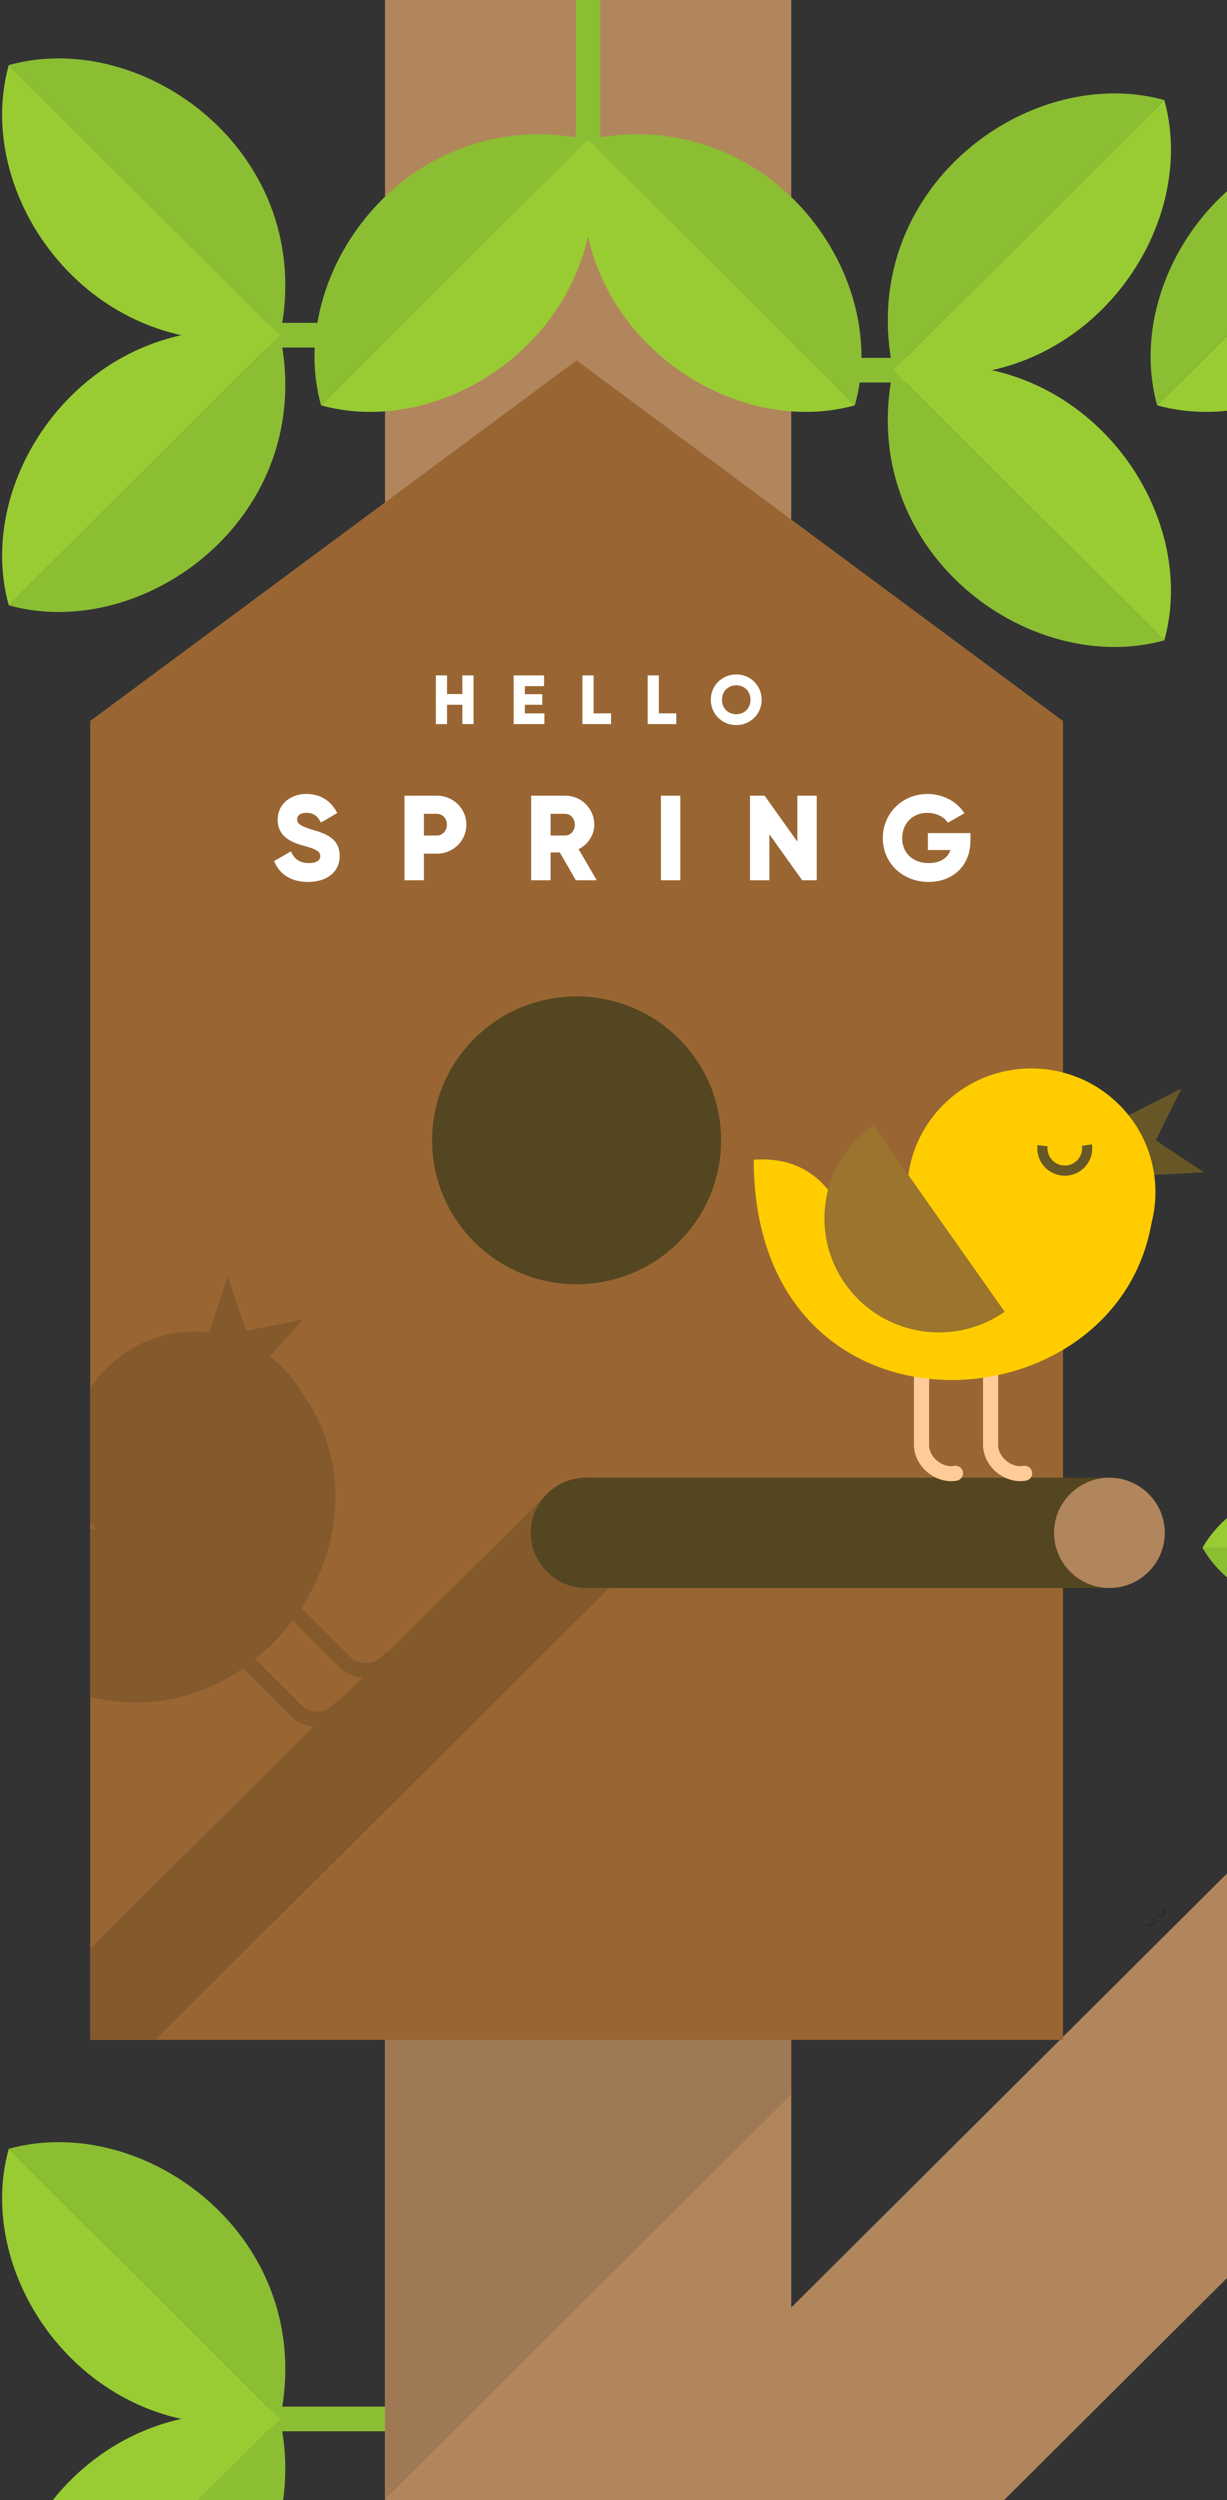 <svg width="107" height="218" viewBox="0 0 107 218" fill="none" xmlns="http://www.w3.org/2000/svg">
<rect x="0" y="0" width="107" height="218" fill="#333333" stroke="none"/>
<g clip-path="url(#clip0_2378_20338)">
<path fill-rule="evenodd" clip-rule="evenodd" d="M45.926 224.176L63.636 241.812L150 155.803V120.531L45.926 224.176Z" fill="#B1865C"/>
<path d="M36.83 209.839H22.991V211.987H36.83V209.839Z" fill="#8BBE33"/>
<path fill-rule="evenodd" clip-rule="evenodd" d="M0.766 234.468L24.418 210.914C27.718 226.618 12.679 237.765 0.766 234.468Z" fill="#8BBE33"/>
<path fill-rule="evenodd" clip-rule="evenodd" d="M0.766 234.468L24.418 210.914C8.648 207.627 -2.545 222.605 0.766 234.468Z" fill="#99CC33"/>
<path fill-rule="evenodd" clip-rule="evenodd" d="M0.766 187.358L24.418 210.912C27.718 195.208 12.679 184.06 0.766 187.358Z" fill="#8BBE33"/>
<path fill-rule="evenodd" clip-rule="evenodd" d="M0.766 187.358L24.418 210.912C8.648 214.199 -2.545 199.221 0.766 187.358Z" fill="#99CC33"/>
<path d="M36.83 28.153H22.991V30.301H36.83V28.153Z" fill="#8BBE33"/>
<path fill-rule="evenodd" clip-rule="evenodd" d="M0.766 52.782L24.418 29.227C27.718 44.932 12.679 56.079 0.766 52.782Z" fill="#8BBE33"/>
<path fill-rule="evenodd" clip-rule="evenodd" d="M0.766 52.782L24.418 29.227C8.648 25.941 -2.545 40.919 0.766 52.782Z" fill="#99CC33"/>
<path fill-rule="evenodd" clip-rule="evenodd" d="M0.766 5.672L24.418 29.227C27.718 13.523 12.679 2.375 0.766 5.672Z" fill="#8BBE33"/>
<path fill-rule="evenodd" clip-rule="evenodd" d="M0.766 5.672L24.418 29.226C8.648 32.514 -2.546 17.535 0.766 5.672Z" fill="#99CC33"/>
<path d="M79.309 31.204H65.47V33.352H79.309V31.204Z" fill="#8BBE33"/>
<path fill-rule="evenodd" clip-rule="evenodd" d="M101.532 55.833L77.881 32.278C74.581 47.983 89.62 59.13 101.532 55.833Z" fill="#8BBE33"/>
<path fill-rule="evenodd" clip-rule="evenodd" d="M101.532 55.833L77.881 32.279C93.651 28.992 104.843 43.969 101.532 55.833Z" fill="#99CC33"/>
<path fill-rule="evenodd" clip-rule="evenodd" d="M101.532 8.723L77.881 32.277C74.581 16.573 89.62 5.426 101.532 8.723Z" fill="#8BBE33"/>
<path fill-rule="evenodd" clip-rule="evenodd" d="M101.532 8.723L77.881 32.278C93.651 35.564 104.843 20.587 101.532 8.723Z" fill="#99CC33"/>
<path d="M68.999 0H33.576V242H68.999V0Z" fill="#B1865C"/>
<path fill-rule="evenodd" clip-rule="evenodd" d="M33.576 176.684H68.999V182.626L33.576 217.903V176.684Z" fill="#9F7953"/>
<path fill-rule="evenodd" clip-rule="evenodd" d="M7.865 62.868L50.281 31.422L92.698 62.868V177.859H50.281H7.865V62.868Z" fill="#996633"/>
<path fill-rule="evenodd" clip-rule="evenodd" d="M47.702 130.25C49.588 128.372 52.647 128.372 54.533 130.25C56.419 132.128 56.419 135.173 54.533 137.053L13.558 177.859H7.865V169.924L47.702 130.251V130.25Z" fill="#84592C"/>
<path fill-rule="evenodd" clip-rule="evenodd" d="M18.242 116.168L19.851 111.283L21.469 116.04L26.415 115.058L23.524 118.273C23.918 118.57 24.297 118.897 24.656 119.254C25.328 119.923 25.893 120.658 26.351 121.439C30.579 127.436 29.84 134.706 26.282 140.193L30.545 144.439C30.562 144.455 30.578 144.472 30.592 144.49C30.662 144.56 30.736 144.622 30.815 144.677C31.172 144.924 31.624 145.023 32.066 144.987C32.51 144.951 32.938 144.781 33.245 144.494C33.325 144.42 33.396 144.339 33.456 144.252C33.662 143.956 34.073 143.882 34.371 144.089C34.668 144.295 34.742 144.703 34.535 145C34.42 145.165 34.288 145.315 34.145 145.448C33.614 145.943 32.902 146.234 32.174 146.294C31.444 146.352 30.684 146.181 30.064 145.751C29.914 145.648 29.773 145.53 29.644 145.4L29.611 145.369L25.516 141.291C24.573 142.546 23.475 143.686 22.255 144.668L26.284 148.681C26.301 148.698 26.317 148.715 26.331 148.732C26.401 148.802 26.476 148.864 26.554 148.919C26.911 149.166 27.363 149.265 27.805 149.229C28.25 149.193 28.677 149.023 28.985 148.736C29.063 148.662 29.135 148.581 29.195 148.494C29.403 148.198 29.812 148.125 30.11 148.331C30.407 148.538 30.482 148.945 30.274 149.242C30.159 149.407 30.028 149.557 29.884 149.691C29.353 150.186 28.641 150.477 27.914 150.537C27.183 150.595 26.424 150.424 25.803 149.994C25.653 149.892 25.513 149.773 25.384 149.643L25.35 149.612L21.188 145.467C17.472 148.035 12.793 149.199 7.863 147.949V133.292L8.357 133.378C8.182 133.148 8.018 132.912 7.863 132.671V121.09C8.28 120.44 8.772 119.825 9.342 119.258C11.773 116.837 15.071 115.808 18.24 116.171L18.242 116.168Z" fill="#84592C"/>
<path d="M59.191 108.301C64.113 103.4 64.113 95.454 59.191 90.554C54.27 85.653 46.292 85.653 41.37 90.554C36.449 95.454 36.449 103.4 41.37 108.301C46.292 113.202 54.27 113.202 59.191 108.301Z" fill="#544620"/>
<path fill-rule="evenodd" clip-rule="evenodd" d="M51.118 138.461C53.778 138.461 55.947 136.3 55.947 133.652C55.947 131.003 53.777 128.842 51.118 128.842C48.458 128.842 46.288 131.003 46.288 133.652C46.288 136.3 48.458 138.461 51.118 138.461Z" fill="#544620"/>
<path d="M96.747 128.842H51.118V138.461H96.747V128.842Z" fill="#544620"/>
<path fill-rule="evenodd" clip-rule="evenodd" d="M96.747 138.461C99.407 138.461 101.576 136.3 101.576 133.652C101.576 131.003 99.406 128.842 96.747 128.842C94.087 128.842 91.917 131.003 91.917 133.652C91.917 136.3 94.087 138.461 96.747 138.461Z" fill="#B1865C"/>
<path fill-rule="evenodd" clip-rule="evenodd" d="M98.14 97.381L103.022 94.921L100.606 99.791C99.859 101.298 98.285 101.303 97.453 100.45C96.82 99.801 96.456 98.634 98.14 97.381Z" fill="#675727"/>
<path fill-rule="evenodd" clip-rule="evenodd" d="M99.521 102.514L104.984 102.214L100.447 99.198C99.043 98.265 97.677 99.044 97.385 100.199C97.163 101.075 97.434 102.268 99.521 102.515V102.514Z" fill="#675727"/>
<path d="M81.02 117.672C81.02 117.309 80.725 117.016 80.36 117.016C79.996 117.016 79.701 117.309 79.701 117.672V125.896L79.703 125.94C79.701 126.125 79.717 126.307 79.749 126.485C79.883 127.226 80.298 127.881 80.857 128.355C81.414 128.825 82.123 129.121 82.85 129.144C83.046 129.15 83.246 129.137 83.444 129.102C83.801 129.038 84.038 128.697 83.974 128.343C83.91 127.987 83.568 127.751 83.212 127.815C83.107 127.833 82.999 127.84 82.891 127.837C82.47 127.824 82.048 127.642 81.707 127.354C81.369 127.069 81.12 126.681 81.043 126.255C81.026 126.161 81.018 126.064 81.018 125.966C81.021 125.942 81.022 125.919 81.022 125.896V117.672H81.02Z" fill="#FFCC99"/>
<path d="M87.043 117.672C87.043 117.309 86.748 117.016 86.383 117.016C86.019 117.016 85.724 117.309 85.724 117.672V125.896L85.726 125.94C85.724 126.125 85.74 126.307 85.773 126.485C85.906 127.226 86.321 127.881 86.88 128.355C87.437 128.825 88.146 129.121 88.874 129.144C89.07 129.15 89.27 129.137 89.468 129.102C89.826 129.038 90.063 128.697 89.999 128.343C89.934 127.987 89.593 127.751 89.236 127.815C89.132 127.833 89.024 127.84 88.916 127.837C88.494 127.824 88.072 127.642 87.731 127.354C87.393 127.069 87.144 126.681 87.067 126.255C87.05 126.161 87.042 126.064 87.042 125.966C87.044 125.942 87.046 125.919 87.046 125.896V117.672H87.043Z" fill="#FFCC99"/>
<path fill-rule="evenodd" clip-rule="evenodd" d="M86.662 109.056L100.438 106.506C97.4 124.926 65.75 126.662 65.729 101.115C68.541 100.925 70.881 101.833 72.583 104.224C72.957 98.183 79.668 108.025 86.662 109.056Z" fill="#FFCC00"/>
<path d="M97.589 111.565C101.818 107.354 101.818 100.527 97.589 96.316C93.361 92.105 86.505 92.105 82.277 96.316C78.049 100.527 78.049 107.354 82.277 111.565C86.505 115.776 93.361 115.776 97.589 111.565Z" fill="#FFCC00"/>
<path fill-rule="evenodd" clip-rule="evenodd" d="M81.878 106.237L87.61 114.374C83.097 117.527 76.872 116.44 73.707 111.945C70.54 107.451 71.633 101.253 76.145 98.1L81.878 106.237Z" fill="#9B742D"/>
<path d="M95.223 99.778C95.285 100.201 95.232 100.624 95.081 101.005H95.079C94.926 101.391 94.674 101.735 94.34 101.998C93.82 102.406 93.182 102.567 92.574 102.495C91.964 102.425 91.382 102.121 90.971 101.605C90.775 101.358 90.633 101.075 90.547 100.775C90.462 100.474 90.434 100.157 90.471 99.846L91.354 99.949C91.331 100.149 91.347 100.348 91.4 100.533C91.453 100.719 91.544 100.897 91.67 101.055C91.928 101.381 92.295 101.571 92.677 101.616C93.06 101.66 93.461 101.559 93.788 101.301C94.001 101.133 94.16 100.917 94.256 100.679C94.353 100.437 94.386 100.17 94.348 99.907L95.224 99.777L95.223 99.778Z" fill="#675727"/>
<path d="M100.767 166.968C100.816 167.033 100.88 167.083 100.952 167.114C101.025 167.146 101.105 167.158 101.185 167.149C101.311 167.135 101.417 167.071 101.491 166.979C101.563 166.888 101.601 166.77 101.586 166.645C101.579 166.586 101.561 166.528 101.531 166.477C101.502 166.425 101.463 166.378 101.416 166.342L101.312 166.474C101.342 166.498 101.367 166.526 101.384 166.559C101.402 166.591 101.413 166.627 101.418 166.665C101.428 166.743 101.404 166.818 101.358 166.876C101.313 166.934 101.245 166.973 101.167 166.983C101.116 166.989 101.065 166.98 101.021 166.961C100.975 166.941 100.934 166.911 100.903 166.87L100.768 166.97L100.767 166.968Z" fill="#2B2A29"/>
<path d="M99.95 167.781C99.999 167.846 100.063 167.897 100.135 167.927C100.207 167.959 100.288 167.971 100.368 167.962C100.493 167.948 100.6 167.884 100.673 167.792C100.746 167.701 100.783 167.583 100.769 167.458C100.762 167.399 100.744 167.341 100.714 167.29C100.685 167.238 100.646 167.191 100.599 167.155L100.494 167.288C100.525 167.311 100.549 167.34 100.566 167.372C100.585 167.404 100.596 167.44 100.601 167.478C100.61 167.556 100.587 167.631 100.541 167.689C100.495 167.747 100.428 167.786 100.35 167.796C100.299 167.802 100.248 167.793 100.203 167.774C100.157 167.754 100.117 167.724 100.086 167.683L99.951 167.783L99.95 167.781Z" fill="#2B2A29"/>
<path fill-rule="evenodd" clip-rule="evenodd" d="M100.911 35.344L124.187 12.163C108.667 8.93 97.653 23.669 100.911 35.344Z" fill="#8BBE33"/>
<path fill-rule="evenodd" clip-rule="evenodd" d="M100.911 35.344L124.187 12.163C127.433 27.619 112.634 38.588 100.911 35.344Z" fill="#99CC33"/>
<path fill-rule="evenodd" clip-rule="evenodd" d="M104.864 134.951H124.969C119.67 143.023 108.52 141.395 104.864 134.951Z" fill="#8BBE33"/>
<path fill-rule="evenodd" clip-rule="evenodd" d="M104.864 134.951H124.969C119.67 126.88 108.52 128.508 104.864 134.951Z" fill="#99CC33"/>
<path d="M52.335 0H50.213V13.562H52.335V0Z" fill="#8BBE33"/>
<path fill-rule="evenodd" clip-rule="evenodd" d="M27.998 35.344L51.275 12.163C35.755 8.93 24.741 23.669 27.998 35.344Z" fill="#8BBE33"/>
<path fill-rule="evenodd" clip-rule="evenodd" d="M27.998 35.344L51.275 12.163C54.521 27.619 39.721 38.588 27.998 35.344Z" fill="#99CC33"/>
<path fill-rule="evenodd" clip-rule="evenodd" d="M74.549 35.344L51.273 12.163C66.793 8.93 77.808 23.669 74.549 35.344Z" fill="#8BBE33"/>
<path fill-rule="evenodd" clip-rule="evenodd" d="M74.549 35.344L51.273 12.163C48.027 27.619 62.827 38.588 74.549 35.344Z" fill="#99CC33"/>
<path d="M64.204 63.221V62.275C64.379 62.274 64.54 62.245 64.691 62.184C64.842 62.124 64.972 62.039 65.086 61.929C65.199 61.817 65.287 61.685 65.35 61.53C65.413 61.376 65.445 61.204 65.446 61.013C65.445 60.824 65.413 60.651 65.35 60.496C65.287 60.341 65.198 60.21 65.086 60.098C64.972 59.987 64.842 59.901 64.691 59.843C64.54 59.782 64.379 59.752 64.204 59.752V58.806C64.449 58.806 64.683 58.843 64.904 58.915C65.125 58.988 65.328 59.091 65.513 59.223C65.697 59.356 65.856 59.513 65.993 59.697C66.128 59.88 66.232 60.082 66.307 60.304C66.382 60.526 66.419 60.763 66.42 61.013C66.42 61.264 66.382 61.501 66.307 61.723C66.232 61.945 66.127 62.148 65.993 62.33C65.856 62.513 65.697 62.671 65.513 62.803C65.328 62.937 65.125 63.039 64.904 63.112C64.683 63.184 64.449 63.22 64.204 63.221ZM40.322 58.891V60.516H38.983V58.891H38.008V63.136H38.983V61.45H40.322V63.136H41.296V58.891H40.322ZM64.204 58.806V59.752C64.029 59.752 63.867 59.782 63.716 59.843C63.566 59.903 63.435 59.988 63.322 60.098C63.208 60.21 63.121 60.341 63.058 60.496C62.995 60.651 62.962 60.823 62.961 61.013C62.962 61.203 62.995 61.376 63.058 61.53C63.121 61.685 63.209 61.817 63.322 61.929C63.435 62.04 63.566 62.124 63.716 62.184C63.867 62.245 64.029 62.274 64.204 62.275V63.221C63.958 63.221 63.724 63.184 63.503 63.112C63.282 63.039 63.079 62.937 62.895 62.803C62.711 62.671 62.551 62.514 62.414 62.33C62.279 62.147 62.175 61.945 62.1 61.723C62.026 61.501 61.988 61.264 61.987 61.013C61.988 60.763 62.026 60.526 62.1 60.304C62.175 60.082 62.279 59.879 62.414 59.697C62.551 59.514 62.711 59.356 62.895 59.223C63.079 59.09 63.282 58.988 63.503 58.915C63.724 58.843 63.958 58.807 64.204 58.806ZM45.769 62.201V61.449H47.292V60.528H45.769V59.825H47.444V58.891H44.794V63.136H47.474V62.202H45.769V62.201ZM51.764 62.201V58.89H50.79V63.135H53.287V62.201H51.764ZM57.455 62.201V58.89H56.481V63.135H58.977V62.201H57.455Z" fill="white"/>
<path d="M49.072 74.768V72.852H49.284C49.44 72.85 49.583 72.809 49.71 72.726C49.837 72.644 49.937 72.531 50.013 72.388C50.089 72.246 50.128 72.084 50.129 71.904C50.127 71.723 50.089 71.561 50.013 71.419C49.938 71.277 49.837 71.165 49.71 71.082C49.583 70.999 49.44 70.957 49.284 70.955H49.072V69.375H49.284C49.638 69.377 49.968 69.444 50.275 69.573C50.58 69.703 50.85 69.882 51.081 70.115C51.314 70.345 51.493 70.613 51.625 70.917C51.755 71.222 51.822 71.551 51.824 71.905C51.822 72.209 51.764 72.499 51.651 72.77C51.538 73.044 51.379 73.29 51.175 73.508C50.97 73.726 50.732 73.906 50.459 74.043L52.036 76.751H50.216L49.074 74.768H49.072ZM57.635 69.376V76.751H59.327V69.376H57.635ZM69.53 69.376V73.379L66.674 69.376H65.405V76.751H67.097V72.747L69.953 76.751H71.222V69.376H69.53ZM84.63 72.641H80.917V74.116H82.895C82.807 74.353 82.677 74.555 82.506 74.725C82.335 74.894 82.123 75.025 81.871 75.116C81.62 75.207 81.329 75.253 81.001 75.255C80.642 75.253 80.317 75.199 80.031 75.091C79.744 74.984 79.501 74.833 79.297 74.64C79.097 74.446 78.941 74.218 78.835 73.952C78.728 73.689 78.675 73.399 78.674 73.085C78.676 72.759 78.73 72.461 78.84 72.192C78.947 71.922 79.099 71.689 79.296 71.492C79.492 71.295 79.722 71.142 79.986 71.036C80.25 70.928 80.539 70.875 80.853 70.873C81.133 70.875 81.39 70.913 81.625 70.988C81.859 71.064 82.066 71.168 82.242 71.297C82.418 71.427 82.558 71.573 82.661 71.736L84.1 70.914C83.891 70.583 83.623 70.289 83.299 70.037C82.974 69.785 82.607 69.588 82.195 69.447C81.783 69.305 81.338 69.231 80.864 69.229C80.426 69.231 80.012 69.296 79.622 69.423C79.232 69.551 78.878 69.732 78.555 69.966C78.233 70.199 77.954 70.476 77.72 70.796C77.486 71.115 77.304 71.467 77.175 71.853C77.048 72.237 76.983 72.644 76.981 73.073C76.983 73.498 77.046 73.902 77.173 74.285C77.301 74.666 77.482 75.016 77.718 75.335C77.954 75.653 78.238 75.928 78.566 76.162C78.895 76.395 79.264 76.574 79.669 76.703C80.076 76.831 80.512 76.897 80.979 76.898C81.501 76.896 81.983 76.814 82.424 76.648C82.865 76.483 83.251 76.245 83.58 75.931C83.91 75.618 84.166 75.238 84.349 74.791C84.532 74.345 84.624 73.84 84.628 73.274V72.641H84.63ZM49.072 69.376V70.956H48.014V72.852H49.072V74.768L48.818 74.327H48.013V76.751H46.321V69.376H49.071H49.072ZM37.971 74.433V72.852H38.077C38.251 72.85 38.404 72.809 38.541 72.726C38.675 72.644 38.781 72.531 38.858 72.388C38.936 72.246 38.974 72.084 38.976 71.904C38.974 71.723 38.936 71.561 38.858 71.419C38.781 71.277 38.675 71.165 38.541 71.082C38.405 70.999 38.252 70.957 38.077 70.955H37.971V69.375H38.077C38.443 69.377 38.784 69.444 39.097 69.573C39.411 69.703 39.685 69.882 39.921 70.115C40.155 70.345 40.337 70.613 40.469 70.917C40.6 71.222 40.667 71.551 40.669 71.905C40.667 72.257 40.6 72.586 40.469 72.892C40.337 73.196 40.156 73.465 39.921 73.695C39.685 73.927 39.411 74.105 39.097 74.236C38.784 74.366 38.443 74.433 38.077 74.435H37.971V74.433ZM26.87 76.898C27.274 76.898 27.643 76.845 27.979 76.744C28.314 76.642 28.603 76.494 28.848 76.3C29.094 76.105 29.284 75.868 29.418 75.587C29.553 75.308 29.619 74.99 29.621 74.633C29.619 74.322 29.572 74.055 29.481 73.829C29.39 73.602 29.265 73.412 29.106 73.252C28.947 73.094 28.766 72.959 28.562 72.849C28.36 72.739 28.144 72.644 27.919 72.564C27.691 72.485 27.466 72.413 27.24 72.347C26.954 72.26 26.722 72.179 26.545 72.104C26.369 72.028 26.233 71.955 26.141 71.884C26.047 71.812 25.986 71.74 25.953 71.666C25.921 71.592 25.905 71.513 25.907 71.429C25.907 71.329 25.936 71.238 25.995 71.153C26.053 71.069 26.142 71.001 26.26 70.95C26.378 70.899 26.525 70.873 26.701 70.871C26.925 70.871 27.117 70.906 27.277 70.974C27.438 71.043 27.573 71.141 27.686 71.269C27.799 71.396 27.898 71.548 27.98 71.724L29.408 70.892C29.227 70.53 29.004 70.225 28.736 69.979C28.47 69.731 28.165 69.543 27.823 69.417C27.481 69.29 27.108 69.228 26.7 69.228C26.442 69.228 26.192 69.261 25.951 69.324C25.707 69.389 25.481 69.484 25.272 69.609C25.062 69.734 24.879 69.886 24.72 70.067C24.561 70.249 24.438 70.457 24.35 70.692C24.261 70.927 24.215 71.187 24.214 71.472C24.217 71.823 24.279 72.124 24.399 72.374C24.521 72.625 24.686 72.837 24.891 73.007C25.098 73.18 25.33 73.322 25.589 73.434C25.847 73.547 26.114 73.64 26.393 73.715C26.762 73.815 27.06 73.906 27.286 73.993C27.512 74.079 27.674 74.173 27.776 74.278C27.878 74.379 27.93 74.504 27.928 74.653C27.93 74.75 27.904 74.845 27.847 74.936C27.789 75.028 27.686 75.102 27.54 75.161C27.394 75.221 27.189 75.253 26.924 75.255C26.647 75.253 26.407 75.211 26.208 75.125C26.009 75.041 25.84 74.923 25.704 74.77C25.569 74.617 25.456 74.439 25.369 74.233L23.91 75.076C24.047 75.44 24.25 75.759 24.517 76.031C24.783 76.304 25.111 76.516 25.504 76.667C25.897 76.82 26.354 76.897 26.872 76.899L26.87 76.898ZM37.971 69.376V70.956H36.966V72.852H37.971V74.433H36.966V76.751H35.274V69.376H37.971Z" fill="white"/>
</g>
<defs>
<clipPath id="clip0_2378_20338">
<rect width="107" height="218" fill="white"/>
</clipPath>
</defs>
</svg>
